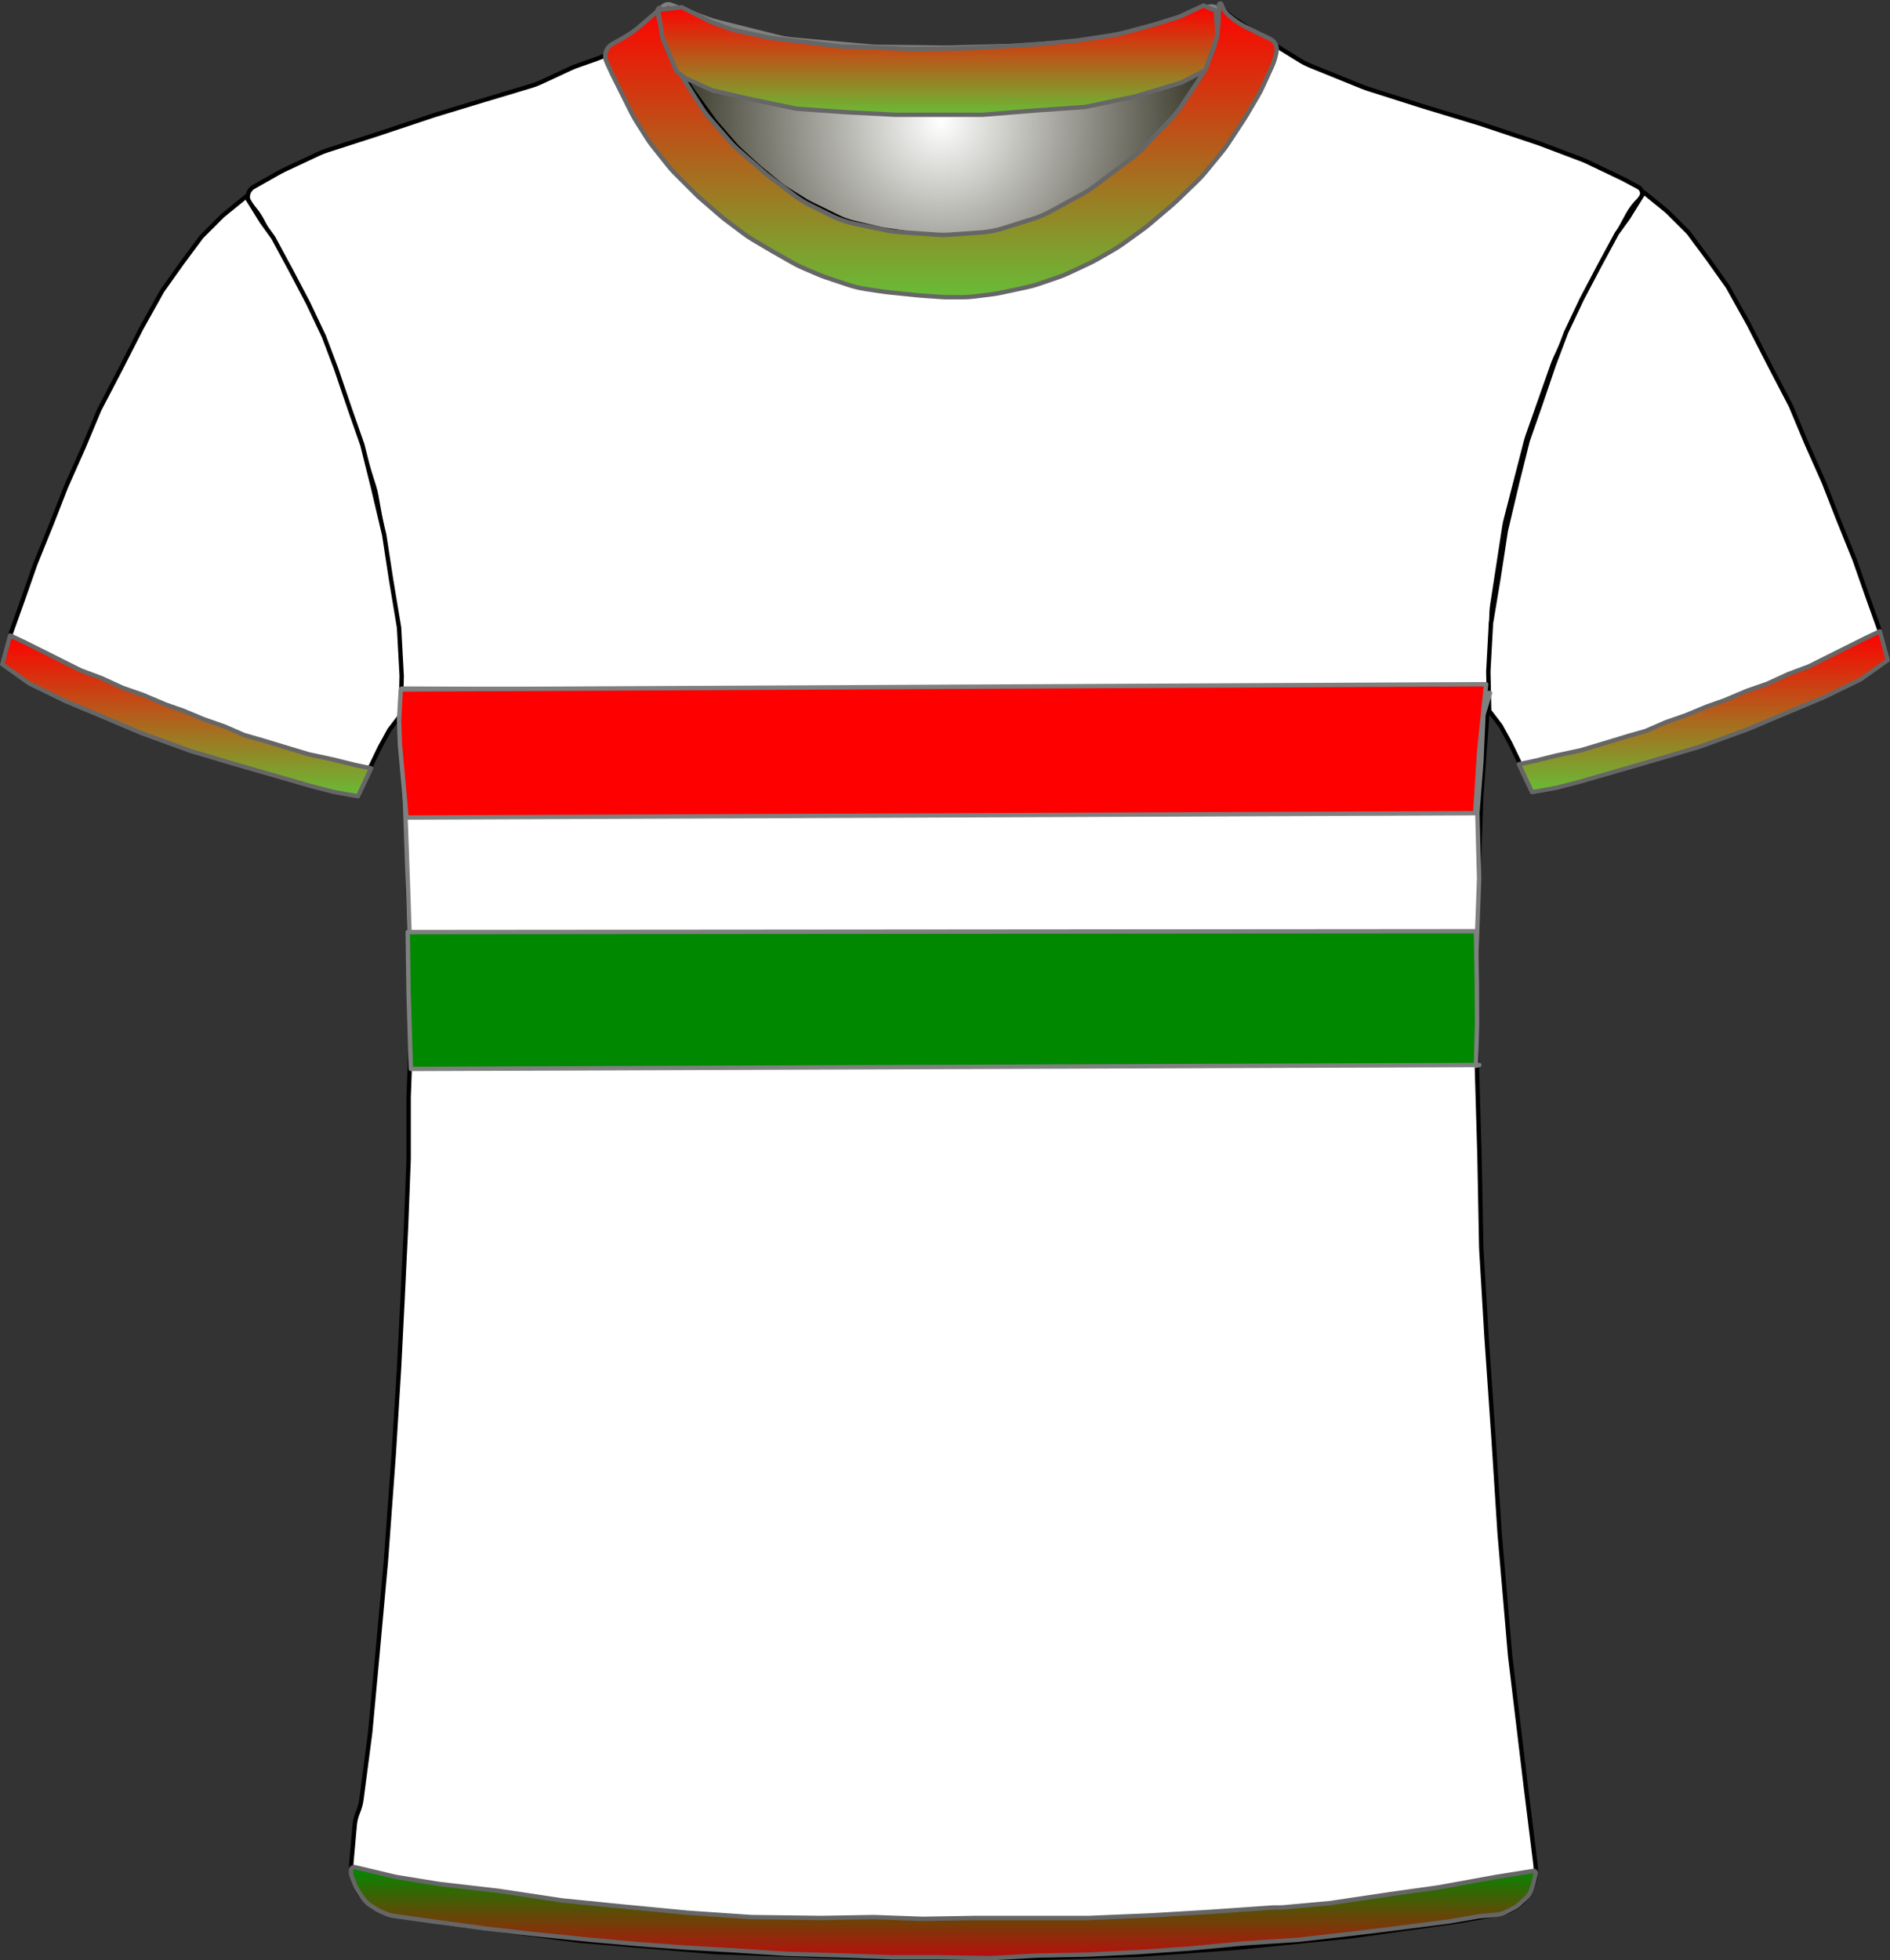<?xml version="1.0" encoding="UTF-8" standalone="no"?>
<!DOCTYPE svg PUBLIC "-//W3C//DTD SVG 1.1//EN" "http://www.w3.org/Graphics/SVG/1.1/DTD/svg11.dtd">
<svg xmlns="http://www.w3.org/2000/svg" xmlns:xl="http://www.w3.org/1999/xlink" version="1.1" viewBox="-238.5 183.5 432.405 448.4" width="432.405pt" height="448.4pt" xmlns:dc="http://purl.org/dc/elements/1.1/">
  <rect x="-238.5" y="183.5" width="432.405" height="448.4" fill="#333333" stroke="none"/>
  <defs>
    <radialGradient cx="0" cy="0" r="1" id="Gradient" gradientUnits="userSpaceOnUse">
      <stop offset="0" stop-color="white"/>
      <stop offset="1" stop-color="#171605"/>
    </radialGradient>
    <radialGradient id="Obj_Gradient" xl:href="#Gradient" gradientTransform="translate(-23.241 211.4) scale(70.263)"/>
    <linearGradient x1="0" x2="1" id="Gradient_2" gradientUnits="userSpaceOnUse">
      <stop offset="0" stop-color="red"/>
      <stop offset="1" stop-color="#68bc36"/>
    </linearGradient>
    <linearGradient id="Obj_Gradient_2" xl:href="#Gradient_2" gradientTransform="translate(-195.8 328.846) rotate(90) scale(36.8)"/>
    <linearGradient id="Obj_Gradient_3" xl:href="#Gradient_2" gradientTransform="translate(151.205 327.903) rotate(90) scale(36.8)"/>
    <linearGradient id="Obj_Gradient_4" xl:href="#Gradient_2" gradientTransform="translate(-23.213 184.286) rotate(90) scale(67.199)"/>
    <linearGradient id="Obj_Gradient_5" xl:href="#Gradient_2" gradientTransform="translate(-23.941 184.756) rotate(90) scale(25)"/>
    <linearGradient x1="0" x2="1" id="Gradient_3" gradientUnits="userSpaceOnUse">
      <stop offset="0" stop-color="#008a00"/>
      <stop offset="1" stop-color="#bc0d0d"/>
    </linearGradient>
    <linearGradient id="Obj_Gradient_6" xl:href="#Gradient_3" gradientTransform="translate(-22.67 610.567) rotate(90) scale(20.833)"/>
  </defs>
  <g stroke="none" stroke-opacity="1" stroke-dasharray="none" fill="none" fill-opacity="1">
    <title>hungria</title>
    <g>
      <title>Capa 1</title>
      <path d="M -84.994 184.59 L -76.829 187.708 C -75.971 188.036 -75.094 188.312 -74.203 188.534 L -60.486 191.964 C -59.324 192.254 -58.142 192.453 -56.949 192.56 L -39.423 194.121 C -38.835 194.174 -38.245 194.204 -37.655 194.211 L -22.176 194.395 C -21.886 194.398 -21.596 194.396 -21.305 194.389 L -6.882 194.014 C -6.521 194.005 -6.161 193.987 -5.801 193.96 L 8.571 192.909 C 9.562 192.836 10.548 192.7 11.521 192.5 L 23.094 190.122 C 24.136 189.907 25.162 189.621 26.165 189.265 L 37.917 185.09 C 39.007 184.703 40.21 185.234 40.659 186.3 L 40.659 186.3 C 41.181 187.54 41.333 188.905 41.097 190.229 L 40.916 191.24 C 40.613 192.941 40.118 194.603 39.442 196.193 L 37.899 199.824 C 37.34 201.139 36.661 202.398 35.868 203.586 L 32.183 209.115 C 31.435 210.236 30.591 211.29 29.659 212.263 L 23.364 218.838 C 22.495 219.744 21.555 220.578 20.55 221.332 L 12.176 227.613 C 11.299 228.27 10.377 228.864 9.416 229.39 L 2.231 233.321 C .919 234.039 -.458 234.627 -1.884 235.077 L -8.557 237.184 C -10.273 237.726 -12.048 238.065 -13.844 238.193 L -20.73 238.685 C -21.803 238.762 -22.879 238.763 -23.951 238.689 L -32.388 238.107 C -33.422 238.036 -34.45 237.895 -35.465 237.685 L -42.6 236.208 C -44.552 235.804 -46.444 235.149 -48.226 234.257 L -52.886 231.927 C -54.12 231.31 -55.296 230.584 -56.4 229.756 L -62.082 225.494 C -62.521 225.165 -62.948 224.82 -63.363 224.46 L -69.118 219.462 C -69.932 218.755 -70.696 217.991 -71.403 217.177 L -75.808 212.104 C -76.562 211.236 -77.25 210.312 -77.866 209.341 L -81.6 203.453 C -81.96 202.885 -82.296 202.301 -82.605 201.703 L -84.225 198.57 C -84.834 197.392 -85.341 196.164 -85.738 194.899 L -87.018 190.826 C -87.233 190.142 -87.416 189.449 -87.566 188.749 L -87.641 188.4 C -87.835 187.492 -87.728 186.544 -87.335 185.703 L -87.241 185.5 C -86.846 184.655 -85.866 184.258 -84.994 184.59 Z" fill="url(#Obj_Gradient)"/>
      <path d="M -84.994 184.59 L -76.829 187.708 C -75.971 188.036 -75.094 188.312 -74.203 188.534 L -60.486 191.964 C -59.324 192.254 -58.142 192.453 -56.949 192.56 L -39.423 194.121 C -38.835 194.174 -38.245 194.204 -37.655 194.211 L -22.176 194.395 C -21.886 194.398 -21.596 194.396 -21.305 194.389 L -6.882 194.014 C -6.521 194.005 -6.161 193.987 -5.801 193.96 L 8.571 192.909 C 9.562 192.836 10.548 192.7 11.521 192.5 L 23.094 190.122 C 24.136 189.907 25.162 189.621 26.165 189.265 L 37.917 185.09 C 39.007 184.703 40.21 185.234 40.659 186.3 L 40.659 186.3 C 41.181 187.54 41.333 188.905 41.097 190.229 L 40.916 191.24 C 40.613 192.941 40.118 194.603 39.442 196.193 L 37.899 199.824 C 37.34 201.139 36.661 202.398 35.868 203.586 L 32.183 209.115 C 31.435 210.236 30.591 211.29 29.659 212.263 L 23.364 218.838 C 22.495 219.744 21.555 220.578 20.55 221.332 L 12.176 227.613 C 11.299 228.27 10.377 228.864 9.416 229.39 L 2.231 233.321 C .919 234.039 -.458 234.627 -1.884 235.077 L -8.557 237.184 C -10.273 237.726 -12.048 238.065 -13.844 238.193 L -20.73 238.685 C -21.803 238.762 -22.879 238.763 -23.951 238.689 L -32.388 238.107 C -33.422 238.036 -34.45 237.895 -35.465 237.685 L -42.6 236.208 C -44.552 235.804 -46.444 235.149 -48.226 234.257 L -52.886 231.927 C -54.12 231.31 -55.296 230.584 -56.4 229.756 L -62.082 225.494 C -62.521 225.165 -62.948 224.82 -63.363 224.46 L -69.118 219.462 C -69.932 218.755 -70.696 217.991 -71.403 217.177 L -75.808 212.104 C -76.562 211.236 -77.25 210.312 -77.866 209.341 L -81.6 203.453 C -81.96 202.885 -82.296 202.301 -82.605 201.703 L -84.225 198.57 C -84.834 197.392 -85.341 196.164 -85.738 194.899 L -87.018 190.826 C -87.233 190.142 -87.416 189.449 -87.566 188.749 L -87.641 188.4 C -87.835 187.492 -87.728 186.544 -87.335 185.703 L -87.241 185.5 C -86.846 184.655 -85.866 184.258 -84.994 184.59 Z" stroke="#7f8080" stroke-linecap="round" stroke-linejoin="round" stroke-width="1"/>
      <path d="M -149.027 621.264 L -135.284 623.554 C -135.101 623.585 -134.917 623.612 -134.733 623.636 L -106.379 627.352 C -106.133 627.384 -105.885 627.41 -105.638 627.431 L -75.395 629.968 C -75.138 629.989 -74.88 630.005 -74.623 630.014 L -35.692 631.39 C -35.503 631.397 -35.315 631.4 -35.126 631.4 L -3.659 631.4 C -3.493 631.4 -3.326 631.397 -3.159 631.392 L 21.875 630.61 C 22.086 630.603 22.296 630.593 22.506 630.578 L 44.553 629.017 C 44.712 629.006 44.87 628.992 45.028 628.976 L 70.288 626.431 C 70.49 626.41 70.691 626.386 70.892 626.358 L 94.685 623.043 C 94.889 623.014 95.092 622.982 95.295 622.946 L 104.491 621.3 C 109.818 620.347 113.469 615.393 112.802 610.023 L 110.595 592.232 C 110.592 592.211 110.59 592.189 110.587 592.168 L 107.023 562.47 C 107.002 562.29 106.983 562.11 106.968 561.93 L 104.605 534.37 C 104.596 534.257 104.587 534.143 104.58 534.029 L 103.193 512.438 C 103.192 512.413 103.19 512.387 103.188 512.362 L 101.596 489.276 C 101.593 489.225 101.589 489.175 101.586 489.124 L 100.41 469.322 C 100.397 469.107 100.389 468.893 100.385 468.678 L 99.992 448.083 C 99.991 448.028 99.99 447.972 99.988 447.917 L 99.393 427.683 C 99.392 427.628 99.39 427.572 99.389 427.517 L 98.999 407.008 C 98.993 406.736 98.995 406.464 99.004 406.193 L 99.59 387.833 C 99.59 387.811 99.591 387.789 99.592 387.767 L 100.38 365.898 C 100.387 365.699 100.398 365.501 100.413 365.303 L 101.97 344.082 C 101.984 343.894 101.994 343.706 102.001 343.517 L 102.756 323.618 C 102.779 323.007 102.837 322.397 102.931 321.792 L 105.67 303.988 C 105.75 303.463 105.857 302.942 105.99 302.428 L 110.618 284.47 C 110.733 284.024 110.868 283.582 111.021 283.147 L 116.742 266.908 C 116.908 266.436 117.096 265.973 117.305 265.519 L 122.837 253.534 C 122.939 253.311 123.047 253.091 123.16 252.874 L 128.522 242.532 C 128.568 242.444 128.614 242.356 128.662 242.269 L 133.878 232.652 C 134.615 231.293 135.565 230.06 136.691 229 L 136.691 229 C 137.366 228.365 137.398 227.302 136.763 226.627 C 136.638 226.495 136.493 226.383 136.333 226.298 L 133.119 224.576 C 132.9 224.459 132.679 224.347 132.455 224.24 L 124.601 220.491 C 124.194 220.297 123.78 220.12 123.358 219.961 L 113.683 216.31 C 113.488 216.237 113.292 216.167 113.094 216.101 L 100.4 211.87 C 100.26 211.823 100.121 211.779 99.98 211.736 L 87.097 207.832 C 87.026 207.811 86.956 207.789 86.885 207.766 L 74.381 203.788 C 73.988 203.663 73.599 203.522 73.216 203.367 L 61.24 198.507 C 60.409 198.17 59.607 197.763 58.844 197.291 L 49.224 191.344 C 49.069 191.248 48.915 191.149 48.762 191.048 L 43.872 187.788 C 42.891 187.133 42.02 186.327 41.291 185.4 L 41.291 185.4 C 41.185 185.266 40.991 185.242 40.856 185.348 C 40.753 185.429 40.712 185.565 40.754 185.689 L 40.891 186.1 C 41.35 187.478 41.455 188.949 41.195 190.378 L 40.8 192.551 C 40.528 194.043 40.047 195.488 39.369 196.844 L 37.836 199.909 C 37.54 200.502 37.206 201.077 36.838 201.629 L 33.635 206.434 C 33.206 207.077 32.731 207.688 32.214 208.263 L 27.652 213.332 C 27.611 213.377 27.57 213.423 27.528 213.468 L 21.534 219.976 C 20.906 220.657 20.221 221.283 19.485 221.846 L 14.46 225.688 C 14.014 226.029 13.551 226.346 13.071 226.639 L 6.585 230.594 C 5.923 230.997 5.233 231.352 4.52 231.656 L -2.596 234.684 C -3.403 235.027 -4.238 235.304 -5.091 235.511 L -9.17 236.5 C -9.995 236.7 -10.834 236.834 -11.68 236.9 L -17.381 237.35 C -17.8 237.383 -18.22 237.4 -18.64 237.4 L -25.672 237.4 C -26.429 237.4 -27.185 237.346 -27.935 237.239 L -35.881 236.104 C -36.366 236.035 -36.848 235.943 -37.325 235.83 L -43.286 234.41 C -44.431 234.138 -45.543 233.739 -46.601 233.223 L -52.881 230.156 C -53.366 229.919 -53.839 229.657 -54.298 229.373 L -58.509 226.758 C -59.109 226.387 -59.683 225.975 -60.228 225.528 L -64.674 221.876 C -64.897 221.692 -65.116 221.502 -65.329 221.307 L -69.132 217.821 C -69.583 217.407 -70.01 216.968 -70.411 216.505 L -74.53 211.753 C -74.849 211.385 -75.152 211.002 -75.436 210.605 L -79.866 204.436 C -80.361 203.746 -80.8 203.019 -81.179 202.26 L -83.756 197.107 C -83.791 197.036 -83.826 196.964 -83.861 196.892 L -85.109 194.3 C -85.96 192.533 -86.315 190.569 -86.138 188.616 L -85.958 186.633 C -85.934 186.372 -86.127 186.14 -86.389 186.116 C -86.551 186.101 -86.71 186.171 -86.809 186.3 L -86.809 186.3 C -87.473 187.162 -88.253 187.929 -89.127 188.576 L -93.024 191.463 C -93.147 191.554 -93.272 191.644 -93.399 191.732 L -98.021 194.954 C -99.208 195.781 -100.501 196.443 -101.866 196.923 L -106.473 198.541 C -106.963 198.714 -107.445 198.91 -107.917 199.129 L -114.764 202.314 C -115.46 202.637 -116.178 202.911 -116.914 203.131 L -127.784 206.392 C -127.801 206.398 -127.818 206.403 -127.834 206.408 L -138.802 209.737 C -138.94 209.779 -139.078 209.823 -139.214 209.868 L -152.136 214.175 C -152.185 214.192 -152.234 214.208 -152.283 214.224 L -163.651 217.891 C -164.289 218.097 -164.914 218.343 -165.522 218.627 L -173.453 222.34 C -173.824 222.513 -174.187 222.701 -174.543 222.902 L -180.489 226.263 C -181.743 226.971 -182.184 228.561 -181.476 229.814 C -181.399 229.95 -181.31 230.08 -181.209 230.2 L -180.345 231.237 C -179.59 232.143 -178.938 233.13 -178.4 234.179 L -175.322 240.179 C -175.247 240.326 -175.169 240.472 -175.089 240.617 L -171.134 247.773 C -171.051 247.924 -170.97 248.077 -170.891 248.231 L -166.783 256.269 C -166.534 256.756 -166.31 257.256 -166.112 257.766 L -162.629 266.748 C -162.616 266.783 -162.602 266.817 -162.589 266.852 L -158.992 275.938 C -158.87 276.246 -158.758 276.558 -158.655 276.873 L -156.033 284.926 C -156.017 284.975 -156.001 285.025 -155.986 285.075 L -152.914 294.833 C -152.711 295.477 -152.549 296.133 -152.429 296.798 L -150.444 307.807 C -150.421 307.936 -150.399 308.064 -150.379 308.193 L -148.673 319.187 C -148.631 319.462 -148.595 319.739 -148.567 320.016 L -147.679 328.713 C -147.633 329.171 -147.606 329.63 -147.599 330.091 L -147.414 342.066 C -147.411 342.289 -147.403 342.511 -147.39 342.733 L -146.62 356.215 C -146.613 356.338 -146.604 356.462 -146.594 356.585 L -145.261 373.159 C -145.226 373.586 -145.209 374.014 -145.209 374.443 L -145.209 386.892 C -145.209 387.097 -145.205 387.302 -145.197 387.507 L -144.617 402.596 C -144.612 402.732 -144.608 402.868 -144.607 403.004 L -144.414 417.8 C -144.411 418.067 -144.414 418.333 -144.424 418.6 L -144.998 434.104 C -145.006 434.301 -145.009 434.499 -145.009 434.696 L -145.009 448.292 C -145.009 448.497 -145.013 448.702 -145.021 448.907 L -145.606 464.122 C -145.608 464.174 -145.61 464.226 -145.613 464.278 L -146.408 480.781 C -146.409 480.793 -146.41 480.807 -146.41 480.819 L -147.205 496.511 C -147.208 496.57 -147.211 496.63 -147.215 496.689 L -148.404 515.91 C -148.407 515.97 -148.411 516.03 -148.416 516.09 L -150.199 540.459 C -150.206 540.553 -150.213 540.647 -150.222 540.74 L -152.008 560.385 C -152.009 560.395 -152.01 560.405 -152.011 560.415 L -153.781 579.5 C -153.8 579.7 -153.822 579.9 -153.848 580.099 L -155.809 595.072 C -155.942 596.086 -156.211 597.078 -156.609 598.02 L -156.609 598.02 C -157.007 598.961 -157.255 599.957 -157.346 600.975 L -158.109 609.52 C -158.617 615.207 -154.659 620.325 -149.027 621.264 Z" fill="white"/>
      <path d="M -149.027 621.264 L -135.284 623.554 C -135.101 623.585 -134.917 623.612 -134.733 623.636 L -106.379 627.352 C -106.133 627.384 -105.885 627.41 -105.638 627.431 L -75.395 629.968 C -75.138 629.989 -74.88 630.005 -74.623 630.014 L -35.692 631.39 C -35.503 631.397 -35.315 631.4 -35.126 631.4 L -3.659 631.4 C -3.493 631.4 -3.326 631.397 -3.159 631.392 L 21.875 630.61 C 22.086 630.603 22.296 630.593 22.506 630.578 L 44.553 629.017 C 44.712 629.006 44.87 628.992 45.028 628.976 L 70.288 626.431 C 70.49 626.41 70.691 626.386 70.892 626.358 L 94.685 623.043 C 94.889 623.014 95.092 622.982 95.295 622.946 L 104.491 621.3 C 109.818 620.347 113.469 615.393 112.802 610.023 L 110.595 592.232 C 110.592 592.211 110.59 592.189 110.587 592.168 L 107.023 562.47 C 107.002 562.29 106.983 562.11 106.968 561.93 L 104.605 534.37 C 104.596 534.257 104.587 534.143 104.58 534.029 L 103.193 512.438 C 103.192 512.413 103.19 512.387 103.188 512.362 L 101.596 489.276 C 101.593 489.225 101.589 489.175 101.586 489.124 L 100.41 469.322 C 100.397 469.107 100.389 468.893 100.385 468.678 L 99.992 448.083 C 99.991 448.028 99.99 447.972 99.988 447.917 L 99.393 427.683 C 99.392 427.628 99.39 427.572 99.389 427.517 L 98.999 407.008 C 98.993 406.736 98.995 406.464 99.004 406.193 L 99.59 387.833 C 99.59 387.811 99.591 387.789 99.592 387.767 L 100.38 365.898 C 100.387 365.699 100.398 365.501 100.413 365.303 L 101.97 344.082 C 101.984 343.894 101.994 343.706 102.001 343.517 L 102.756 323.618 C 102.779 323.007 102.837 322.397 102.931 321.792 L 105.67 303.988 C 105.75 303.463 105.857 302.942 105.99 302.428 L 110.618 284.47 C 110.733 284.024 110.868 283.582 111.021 283.147 L 116.742 266.908 C 116.908 266.436 117.096 265.973 117.305 265.519 L 122.837 253.534 C 122.939 253.311 123.047 253.091 123.16 252.874 L 128.522 242.532 C 128.568 242.444 128.614 242.356 128.662 242.269 L 133.878 232.652 C 134.615 231.293 135.565 230.06 136.691 229 L 136.691 229 C 137.366 228.365 137.398 227.302 136.763 226.627 C 136.638 226.495 136.493 226.383 136.333 226.298 L 133.119 224.576 C 132.9 224.459 132.679 224.347 132.455 224.24 L 124.601 220.491 C 124.194 220.297 123.78 220.12 123.358 219.961 L 113.683 216.31 C 113.488 216.237 113.292 216.167 113.094 216.101 L 100.4 211.87 C 100.26 211.823 100.121 211.779 99.98 211.736 L 87.097 207.832 C 87.026 207.811 86.956 207.789 86.885 207.766 L 74.381 203.788 C 73.988 203.663 73.599 203.522 73.216 203.367 L 61.24 198.507 C 60.409 198.17 59.607 197.763 58.844 197.291 L 49.224 191.344 C 49.069 191.248 48.915 191.149 48.762 191.048 L 43.872 187.788 C 42.891 187.133 42.02 186.327 41.291 185.4 L 41.291 185.4 C 41.185 185.266 40.991 185.242 40.856 185.348 C 40.753 185.429 40.712 185.565 40.754 185.689 L 40.891 186.1 C 41.35 187.478 41.455 188.949 41.195 190.378 L 40.8 192.551 C 40.528 194.043 40.047 195.488 39.369 196.844 L 37.836 199.909 C 37.54 200.502 37.206 201.077 36.838 201.629 L 33.635 206.434 C 33.206 207.077 32.731 207.688 32.214 208.263 L 27.652 213.332 C 27.611 213.377 27.57 213.423 27.528 213.468 L 21.534 219.976 C 20.906 220.657 20.221 221.283 19.485 221.846 L 14.46 225.688 C 14.014 226.029 13.551 226.346 13.071 226.639 L 6.585 230.594 C 5.923 230.997 5.233 231.352 4.52 231.656 L -2.596 234.684 C -3.403 235.027 -4.238 235.304 -5.091 235.511 L -9.17 236.5 C -9.995 236.7 -10.834 236.834 -11.68 236.9 L -17.381 237.35 C -17.8 237.383 -18.22 237.4 -18.64 237.4 L -25.672 237.4 C -26.429 237.4 -27.185 237.346 -27.935 237.239 L -35.881 236.104 C -36.366 236.035 -36.848 235.943 -37.325 235.83 L -43.286 234.41 C -44.431 234.138 -45.543 233.739 -46.601 233.223 L -52.881 230.156 C -53.366 229.919 -53.839 229.657 -54.298 229.373 L -58.509 226.758 C -59.109 226.387 -59.683 225.975 -60.228 225.528 L -64.674 221.876 C -64.897 221.692 -65.116 221.502 -65.329 221.307 L -69.132 217.821 C -69.583 217.407 -70.01 216.968 -70.411 216.505 L -74.53 211.753 C -74.849 211.385 -75.152 211.002 -75.436 210.605 L -79.866 204.436 C -80.361 203.746 -80.8 203.019 -81.179 202.26 L -83.756 197.107 C -83.791 197.036 -83.826 196.964 -83.861 196.892 L -85.109 194.3 C -85.96 192.533 -86.315 190.569 -86.138 188.616 L -85.958 186.633 C -85.934 186.372 -86.127 186.14 -86.389 186.116 C -86.551 186.101 -86.71 186.171 -86.809 186.3 L -86.809 186.3 C -87.473 187.162 -88.253 187.929 -89.127 188.576 L -93.024 191.463 C -93.147 191.554 -93.272 191.644 -93.399 191.732 L -98.021 194.954 C -99.208 195.781 -100.501 196.443 -101.866 196.923 L -106.473 198.541 C -106.963 198.714 -107.445 198.91 -107.917 199.129 L -114.764 202.314 C -115.46 202.637 -116.178 202.911 -116.914 203.131 L -127.784 206.392 C -127.801 206.398 -127.818 206.403 -127.834 206.408 L -138.802 209.737 C -138.94 209.779 -139.078 209.823 -139.214 209.868 L -152.136 214.175 C -152.185 214.192 -152.234 214.208 -152.283 214.224 L -163.651 217.891 C -164.289 218.097 -164.914 218.343 -165.522 218.627 L -173.453 222.34 C -173.824 222.513 -174.187 222.701 -174.543 222.902 L -180.489 226.263 C -181.743 226.971 -182.184 228.561 -181.476 229.814 C -181.399 229.95 -181.31 230.08 -181.209 230.2 L -180.345 231.237 C -179.59 232.143 -178.938 233.13 -178.4 234.179 L -175.322 240.179 C -175.247 240.326 -175.169 240.472 -175.089 240.617 L -171.134 247.773 C -171.051 247.924 -170.97 248.077 -170.891 248.231 L -166.783 256.269 C -166.534 256.756 -166.31 257.256 -166.112 257.766 L -162.629 266.748 C -162.616 266.783 -162.602 266.817 -162.589 266.852 L -158.992 275.938 C -158.87 276.246 -158.758 276.558 -158.655 276.873 L -156.033 284.926 C -156.017 284.975 -156.001 285.025 -155.986 285.075 L -152.914 294.833 C -152.711 295.477 -152.549 296.133 -152.429 296.798 L -150.444 307.807 C -150.421 307.936 -150.399 308.064 -150.379 308.193 L -148.673 319.187 C -148.631 319.462 -148.595 319.739 -148.567 320.016 L -147.679 328.713 C -147.633 329.171 -147.606 329.63 -147.599 330.091 L -147.414 342.066 C -147.411 342.289 -147.403 342.511 -147.39 342.733 L -146.62 356.215 C -146.613 356.338 -146.604 356.462 -146.594 356.585 L -145.261 373.159 C -145.226 373.586 -145.209 374.014 -145.209 374.443 L -145.209 386.892 C -145.209 387.097 -145.205 387.302 -145.197 387.507 L -144.617 402.596 C -144.612 402.732 -144.608 402.868 -144.607 403.004 L -144.414 417.8 C -144.411 418.067 -144.414 418.333 -144.424 418.6 L -144.998 434.104 C -145.006 434.301 -145.009 434.499 -145.009 434.696 L -145.009 448.292 C -145.009 448.497 -145.013 448.702 -145.021 448.907 L -145.606 464.122 C -145.608 464.174 -145.61 464.226 -145.613 464.278 L -146.408 480.781 C -146.409 480.793 -146.41 480.807 -146.41 480.819 L -147.205 496.511 C -147.208 496.57 -147.211 496.63 -147.215 496.689 L -148.404 515.91 C -148.407 515.97 -148.411 516.03 -148.416 516.09 L -150.199 540.459 C -150.206 540.553 -150.213 540.647 -150.222 540.74 L -152.008 560.385 C -152.009 560.395 -152.01 560.405 -152.011 560.415 L -153.781 579.5 C -153.8 579.7 -153.822 579.9 -153.848 580.099 L -155.809 595.072 C -155.942 596.086 -156.211 597.078 -156.609 598.02 L -156.609 598.02 C -157.007 598.961 -157.255 599.957 -157.346 600.975 L -158.109 609.52 C -158.617 615.207 -154.659 620.325 -149.027 621.264 Z" stroke="black" stroke-linecap="round" stroke-linejoin="round" stroke-width="1"/>
      <path d="M -238 335.446 L -231.8 339.846 L -223.6 343.846 L -215 347.446 L -206 351.246 L -195 355.246 L -185.6 358.046 L -176.6 360.646 L -167.6 363.246 L -162.2 364.646 L -156.6 365.646 L -154.2 359.846 L -151.6 354.446 L -149.4 350.446 L -146.8 347.046 L -146.6 338.046 L -147.2 327.046 L -149 316.246 L -150.6 305.846 L -153.2 294.846 L -155.6 285.246 L -158.4 277.246 L -161.6 267.846 L -164.4 260.446 L -168 252.846 L -172 245.246 L -176 237.846 L -178.6 234.246 L -182.2 228.446 L -187.6 232.846 L -192.4 237.646 L -197 243.846 L -201.4 250.046 L -206.2 258.646 L -211 268.046 L -215.8 277.246 L -219.4 285.846 L -223.4 294.846 L -226.6 303.046 L -230.4 312.446 L -233.2 320.446 L -236.2 328.846 Z" fill="white"/>
      <path d="M -238 335.446 L -231.8 339.846 L -223.6 343.846 L -215 347.446 L -206 351.246 L -195 355.246 L -185.6 358.046 L -176.6 360.646 L -167.6 363.246 L -162.2 364.646 L -156.6 365.646 L -154.2 359.846 L -151.6 354.446 L -149.4 350.446 L -146.8 347.046 L -146.6 338.046 L -147.2 327.046 L -149 316.246 L -150.6 305.846 L -153.2 294.846 L -155.6 285.246 L -158.4 277.246 L -161.6 267.846 L -164.4 260.446 L -168 252.846 L -172 245.246 L -176 237.846 L -178.6 234.246 L -182.2 228.446 L -187.6 232.846 L -192.4 237.646 L -197 243.846 L -201.4 250.046 L -206.2 258.646 L -211 268.046 L -215.8 277.246 L -219.4 285.846 L -223.4 294.846 L -226.6 303.046 L -230.4 312.446 L -233.2 320.446 L -236.2 328.846 Z" stroke="black" stroke-linecap="round" stroke-linejoin="round" stroke-width="1"/>
      <path d="M 193.405 334.503 L 187.205 338.903 L 179.005 342.903 L 170.405 346.503 L 161.405 350.303 L 150.405 354.303 L 141.005 357.103 L 132.005 359.703 L 123.005 362.303 L 117.605 363.703 L 112.005 364.703 L 109.605 358.903 L 107.005 353.503 L 104.805 349.503 L 102.205 346.103 L 102.005 337.103 L 102.605 326.103 L 104.405 315.303 L 106.005 304.903 L 108.605 293.903 L 111.005 284.303 L 113.805 276.303 L 117.005 266.903 L 119.805 259.503 L 123.405 251.903 L 127.405 244.303 L 131.405 236.903 L 134.005 233.303 L 137.605 227.503 L 143.005 231.903 L 147.805 236.703 L 152.405 242.903 L 156.805 249.103 L 161.605 257.703 L 166.405 267.103 L 171.205 276.303 L 174.805 284.903 L 178.805 293.903 L 182.005 302.103 L 185.805 311.503 L 188.605 319.503 L 191.605 327.903 Z" fill="white"/>
      <path d="M 193.405 334.503 L 187.205 338.903 L 179.005 342.903 L 170.405 346.503 L 161.405 350.303 L 150.405 354.303 L 141.005 357.103 L 132.005 359.703 L 123.005 362.303 L 117.605 363.703 L 112.005 364.703 L 109.605 358.903 L 107.005 353.503 L 104.805 349.503 L 102.205 346.103 L 102.005 337.103 L 102.605 326.103 L 104.405 315.303 L 106.005 304.903 L 108.605 293.903 L 111.005 284.303 L 113.805 276.303 L 117.005 266.903 L 119.805 259.503 L 123.405 251.903 L 127.405 244.303 L 131.405 236.903 L 134.005 233.303 L 137.605 227.503 L 143.005 231.903 L 147.805 236.703 L 152.405 242.903 L 156.805 249.103 L 161.605 257.703 L 166.405 267.103 L 171.205 276.303 L 174.805 284.903 L 178.805 293.903 L 182.005 302.103 L 185.805 311.503 L 188.605 319.503 L 191.605 327.903 Z" stroke="black" stroke-linecap="round" stroke-linejoin="round" stroke-width="1"/>
      <path d="M -238 335.446 L -231.8 339.846 L -223.6 343.846 L -215 347.446 L -206 351.246 L -195 355.246 L -185.6 358.046 L -176.6 360.646 L -167.6 363.246 L -162.2 364.646 L -156.6 365.646 L -153.6 359.246 L -157.4 358.446 L -162.2 357.246 L -167.8 356.046 L -173.8 354.246 L -178.4 352.846 L -182.6 351.646 L -187.2 349.646 L -191.8 348.046 L -196.6 346.046 L -200.6 344.646 L -205.8 342.446 L -210.4 340.846 L -215.2 338.646 L -220 336.846 L -224 334.846 L -228.4 332.646 L -232.8 330.446 L -236.2 328.846 Z" fill="url(#Obj_Gradient_2)"/>
      <path d="M -238 335.446 L -231.8 339.846 L -223.6 343.846 L -215 347.446 L -206 351.246 L -195 355.246 L -185.6 358.046 L -176.6 360.646 L -167.6 363.246 L -162.2 364.646 L -156.6 365.646 L -153.6 359.246 L -157.4 358.446 L -162.2 357.246 L -167.8 356.046 L -173.8 354.246 L -178.4 352.846 L -182.6 351.646 L -187.2 349.646 L -191.8 348.046 L -196.6 346.046 L -200.6 344.646 L -205.8 342.446 L -210.4 340.846 L -215.2 338.646 L -220 336.846 L -224 334.846 L -228.4 332.646 L -232.8 330.446 L -236.2 328.846 Z" stroke="#666" stroke-linecap="round" stroke-linejoin="round" stroke-width="1"/>
      <path d="M 193.405 334.503 L 187.205 338.903 L 179.005 342.903 L 170.405 346.503 L 161.405 350.303 L 150.405 354.303 L 141.005 357.103 L 132.005 359.703 L 123.005 362.303 L 117.605 363.703 L 112.005 364.703 L 109.005 358.303 L 112.805 357.503 L 117.605 356.303 L 123.205 355.103 L 129.205 353.303 L 133.805 351.903 L 138.005 350.703 L 142.605 348.703 L 147.205 347.103 L 152.005 345.103 L 156.005 343.703 L 161.205 341.503 L 165.805 339.903 L 170.605 337.703 L 175.405 335.903 L 179.405 333.903 L 183.805 331.703 L 188.205 329.503 L 191.605 327.903 Z" fill="url(#Obj_Gradient_3)"/>
      <path d="M 193.405 334.503 L 187.205 338.903 L 179.005 342.903 L 170.405 346.503 L 161.405 350.303 L 150.405 354.303 L 141.005 357.103 L 132.005 359.703 L 123.005 362.303 L 117.605 363.703 L 112.005 364.703 L 109.005 358.303 L 112.805 357.503 L 117.605 356.303 L 123.205 355.103 L 129.205 353.303 L 133.805 351.903 L 138.005 350.703 L 142.605 348.703 L 147.205 347.103 L 152.005 345.103 L 156.005 343.703 L 161.205 341.503 L 165.805 339.903 L 170.605 337.703 L 175.405 335.903 L 179.405 333.903 L 183.805 331.703 L 188.205 329.503 L 191.605 327.903 Z" stroke="#666" stroke-linecap="round" stroke-linejoin="round" stroke-width="1"/>
      <path d="M -87.428 185.494 L -92.157 189.548 C -93.307 190.534 -94.552 191.404 -95.874 192.145 L -98.4 193.562 C -99.836 194.367 -100.416 196.136 -99.738 197.635 L -98.72 199.882 C -98.598 200.151 -98.472 200.417 -98.34 200.681 L -96.538 204.285 L -94.051 209.259 C -93.709 209.943 -93.333 210.609 -92.925 211.255 L -90.599 214.939 C -90.158 215.636 -89.681 216.309 -89.168 216.955 L -85.757 221.252 C -85.211 221.94 -84.626 222.597 -84.005 223.218 L -79.339 227.884 C -78.938 228.285 -78.523 228.671 -78.093 229.041 L -73.53 232.975 C -73.135 233.315 -72.729 233.642 -72.312 233.954 L -68.337 236.936 C -67.671 237.435 -66.979 237.898 -66.263 238.322 L -62.13 240.771 C -62.002 240.847 -61.873 240.922 -61.743 240.995 L -57.046 243.657 C -56.308 244.076 -55.547 244.453 -54.767 244.787 L -51.217 246.308 C -50.631 246.56 -50.035 246.786 -49.43 246.988 L -44.412 248.66 C -43.165 249.076 -41.884 249.384 -40.584 249.581 L -36.485 250.202 C -36.12 250.258 -35.754 250.304 -35.386 250.342 L -28.505 251.048 C -28.26 251.073 -28.015 251.094 -27.769 251.111 L -23.242 251.429 C -22.706 251.466 -22.169 251.485 -21.632 251.485 L -18.37 251.485 C -17.416 251.485 -16.463 251.426 -15.517 251.308 L -11.528 250.809 C -10.868 250.727 -10.212 250.615 -9.562 250.476 L -3.48 249.173 C -2.586 248.981 -1.704 248.737 -.839 248.44 L 3.67 246.894 C 4.464 246.622 5.243 246.306 6.003 245.948 L 10.837 243.674 C 11.387 243.415 11.927 243.134 12.455 242.833 L 16.223 240.679 C 16.915 240.284 17.587 239.852 18.235 239.386 L 22.911 236.025 C 23.412 235.665 23.898 235.286 24.368 234.887 L 29.689 230.372 C 30.071 230.048 30.443 229.711 30.803 229.362 L 35.502 224.814 C 36.142 224.196 36.745 223.54 37.309 222.851 L 41.102 218.215 C 41.609 217.596 42.083 216.95 42.522 216.281 L 46.139 210.777 C 46.355 210.449 46.562 210.116 46.76 209.778 L 49.283 205.473 C 49.669 204.815 50.022 204.138 50.341 203.444 L 52.459 198.833 C 52.992 197.673 53.363 196.446 53.562 195.185 L 53.562 195.185 C 53.741 194.056 53.161 192.943 52.134 192.44 L 46.841 189.853 C 45.526 189.21 44.292 188.415 43.162 187.485 L 42.756 187.151 C 41.912 186.456 41.289 185.529 40.962 184.485 L 40.962 184.485 C 40.916 184.336 40.757 184.253 40.608 184.299 C 40.492 184.335 40.413 184.44 40.409 184.561 L 40.3 187.984 C 40.209 190.827 39.592 193.628 38.479 196.246 L 37.602 198.31 C 37.043 199.624 36.364 200.883 35.572 202.071 L 31.886 207.6 C 31.138 208.721 30.294 209.775 29.362 210.748 L 23.067 217.323 C 22.199 218.23 21.258 219.064 20.254 219.817 L 11.879 226.098 C 11.002 226.755 10.08 227.349 9.119 227.875 L 1.934 231.807 C .623 232.524 -.755 233.112 -2.18 233.562 L -8.853 235.669 C -10.57 236.211 -12.345 236.55 -14.141 236.678 L -21.027 237.17 C -22.099 237.247 -23.176 237.248 -24.248 237.174 L -32.685 236.592 C -33.719 236.521 -34.747 236.38 -35.762 236.17 L -42.897 234.694 C -44.849 234.29 -46.74 233.634 -48.523 232.742 L -53.183 230.413 C -54.417 229.796 -55.593 229.069 -56.697 228.241 L -62.379 223.979 C -62.818 223.65 -63.245 223.305 -63.659 222.945 L -69.415 217.947 C -70.229 217.24 -70.993 216.477 -71.7 215.662 L -76.105 210.59 C -76.859 209.721 -77.547 208.798 -78.163 207.826 L -81.897 201.939 C -82.257 201.37 -82.592 200.786 -82.902 200.188 L -84.522 197.055 C -85.131 195.877 -85.638 194.649 -86.035 193.384 L -87.315 189.311 C -87.53 188.627 -87.713 187.934 -87.863 187.234 L -88.088 186.182 C -88.173 185.785 -87.947 185.387 -87.562 185.258 L -87.562 185.258 C -87.49 185.233 -87.411 185.272 -87.387 185.345 C -87.369 185.398 -87.385 185.458 -87.428 185.494 Z" fill="url(#Obj_Gradient_4)"/>
      <path d="M -87.428 185.494 L -92.157 189.548 C -93.307 190.534 -94.552 191.404 -95.874 192.145 L -98.4 193.562 C -99.836 194.367 -100.416 196.136 -99.738 197.635 L -98.72 199.882 C -98.598 200.151 -98.472 200.417 -98.34 200.681 L -96.538 204.285 L -94.051 209.259 C -93.709 209.943 -93.333 210.609 -92.925 211.255 L -90.599 214.939 C -90.158 215.636 -89.681 216.309 -89.168 216.955 L -85.757 221.252 C -85.211 221.94 -84.626 222.597 -84.005 223.218 L -79.339 227.884 C -78.938 228.285 -78.523 228.671 -78.093 229.041 L -73.53 232.975 C -73.135 233.315 -72.729 233.642 -72.312 233.954 L -68.337 236.936 C -67.671 237.435 -66.979 237.898 -66.263 238.322 L -62.13 240.771 C -62.002 240.847 -61.873 240.922 -61.743 240.995 L -57.046 243.657 C -56.308 244.076 -55.547 244.453 -54.767 244.787 L -51.217 246.308 C -50.631 246.56 -50.035 246.786 -49.43 246.988 L -44.412 248.66 C -43.165 249.076 -41.884 249.384 -40.584 249.581 L -36.485 250.202 C -36.12 250.258 -35.754 250.304 -35.386 250.342 L -28.505 251.048 C -28.26 251.073 -28.015 251.094 -27.769 251.111 L -23.242 251.429 C -22.706 251.466 -22.169 251.485 -21.632 251.485 L -18.37 251.485 C -17.416 251.485 -16.463 251.426 -15.517 251.308 L -11.528 250.809 C -10.868 250.727 -10.212 250.615 -9.562 250.476 L -3.48 249.173 C -2.586 248.981 -1.704 248.737 -.839 248.44 L 3.67 246.894 C 4.464 246.622 5.243 246.306 6.003 245.948 L 10.837 243.674 C 11.387 243.415 11.927 243.134 12.455 242.833 L 16.223 240.679 C 16.915 240.284 17.587 239.852 18.235 239.386 L 22.911 236.025 C 23.412 235.665 23.898 235.286 24.368 234.887 L 29.689 230.372 C 30.071 230.048 30.443 229.711 30.803 229.362 L 35.502 224.814 C 36.142 224.196 36.745 223.54 37.309 222.851 L 41.102 218.215 C 41.609 217.596 42.083 216.95 42.522 216.281 L 46.139 210.777 C 46.355 210.449 46.562 210.116 46.76 209.778 L 49.283 205.473 C 49.669 204.815 50.022 204.138 50.341 203.444 L 52.459 198.833 C 52.992 197.673 53.363 196.446 53.562 195.185 L 53.562 195.185 C 53.741 194.056 53.161 192.943 52.134 192.44 L 46.841 189.853 C 45.526 189.21 44.292 188.415 43.162 187.485 L 42.756 187.151 C 41.912 186.456 41.289 185.529 40.962 184.485 L 40.962 184.485 C 40.916 184.336 40.757 184.253 40.608 184.299 C 40.492 184.335 40.413 184.44 40.409 184.561 L 40.3 187.984 C 40.209 190.827 39.592 193.628 38.479 196.246 L 37.602 198.31 C 37.043 199.624 36.364 200.883 35.572 202.071 L 31.886 207.6 C 31.138 208.721 30.294 209.775 29.362 210.748 L 23.067 217.323 C 22.199 218.23 21.258 219.064 20.254 219.817 L 11.879 226.098 C 11.002 226.755 10.08 227.349 9.119 227.875 L 1.934 231.807 C .623 232.524 -.755 233.112 -2.18 233.562 L -8.853 235.669 C -10.57 236.211 -12.345 236.55 -14.141 236.678 L -21.027 237.17 C -22.099 237.247 -23.176 237.248 -24.248 237.174 L -32.685 236.592 C -33.719 236.521 -34.747 236.38 -35.762 236.17 L -42.897 234.694 C -44.849 234.29 -46.74 233.634 -48.523 232.742 L -53.183 230.413 C -54.417 229.796 -55.593 229.069 -56.697 228.241 L -62.379 223.979 C -62.818 223.65 -63.245 223.305 -63.659 222.945 L -69.415 217.947 C -70.229 217.24 -70.993 216.477 -71.7 215.662 L -76.105 210.59 C -76.859 209.721 -77.547 208.798 -78.163 207.826 L -81.897 201.939 C -82.257 201.37 -82.592 200.786 -82.902 200.188 L -84.522 197.055 C -85.131 195.877 -85.638 194.649 -86.035 193.384 L -87.315 189.311 C -87.53 188.627 -87.713 187.934 -87.863 187.234 L -88.088 186.182 C -88.173 185.785 -87.947 185.387 -87.562 185.258 L -87.562 185.258 C -87.49 185.233 -87.411 185.272 -87.387 185.345 C -87.369 185.398 -87.385 185.458 -87.428 185.494 Z" stroke="#666" stroke-linecap="round" stroke-linejoin="round" stroke-width="1"/>
      <path d="M -87.941 185.756 L -82.541 185.156 L -75.741 188.556 L -70.741 190.356 L -62.341 192.156 L -53.941 193.156 L -45.941 194.156 L -38.341 194.356 L -29.741 194.756 L -18.141 194.556 L -9.741 194.156 L -.341 193.556 L 8.059 192.756 L 17.259 191.356 L 25.459 189.156 L 31.259 187.356 L 36.859 184.756 L 39.659 185.956 L 40.059 191.556 L 37.259 199.556 L 31.859 202.356 L 21.259 205.556 L 9.859 207.956 L -1.341 208.756 L -13.741 209.756 L -24.141 209.756 L -33.541 209.756 L -45.141 209.156 L -56.341 208.356 L -66.941 206.156 L -75.541 204.156 L -81.741 201.356 L -83.741 199.756 L -86.941 192.156 Z" fill="url(#Obj_Gradient_5)"/>
      <path d="M -87.941 185.756 L -82.541 185.156 L -75.741 188.556 L -70.741 190.356 L -62.341 192.156 L -53.941 193.156 L -45.941 194.156 L -38.341 194.356 L -29.741 194.756 L -18.141 194.556 L -9.741 194.156 L -.341 193.556 L 8.059 192.756 L 17.259 191.356 L 25.459 189.156 L 31.259 187.356 L 36.859 184.756 L 39.659 185.956 L 40.059 191.556 L 37.259 199.556 L 31.859 202.356 L 21.259 205.556 L 9.859 207.956 L -1.341 208.756 L -13.741 209.756 L -24.141 209.756 L -33.541 209.756 L -45.141 209.156 L -56.341 208.356 L -66.941 206.156 L -75.541 204.156 L -81.741 201.356 L -83.741 199.756 L -86.941 192.156 Z" stroke="#666" stroke-linecap="round" stroke-linejoin="round" stroke-width="1"/>
      <path d="M -158.187 611.2 L -158.187 611.2 C -158.252 611.726 -158.19 612.259 -158.004 612.755 L -157.353 614.491 C -157.176 614.962 -156.949 615.413 -156.675 615.836 L -155.708 617.332 C -155.167 618.168 -154.453 618.879 -153.616 619.417 L -152.538 620.11 C -152.238 620.303 -151.923 620.473 -151.597 620.618 L -150.28 621.203 C -149.683 621.469 -149.053 621.649 -148.406 621.74 L -139.396 623.001 C -139.386 623.003 -139.376 623.004 -139.366 623.005 L -127.65 624.594 C -127.604 624.6 -127.558 624.606 -127.512 624.611 L -117.229 625.798 C -117.197 625.802 -117.165 625.805 -117.133 625.808 L -103.423 627.199 C -103.395 627.202 -103.367 627.205 -103.339 627.207 L -92.233 628.199 C -92.198 628.202 -92.163 628.205 -92.128 628.207 L -81.442 628.999 C -81.401 629.002 -81.361 629.005 -81.32 629.007 L -70.812 629.602 C -70.791 629.603 -70.77 629.604 -70.75 629.605 L -58.707 630.395 C -58.623 630.401 -58.539 630.405 -58.455 630.407 L -45.007 630.803 C -44.99 630.803 -44.972 630.804 -44.954 630.804 L -34.31 631.199 C -34.224 631.202 -34.138 631.203 -34.051 631.203 L -23.442 631.203 C -23.401 631.203 -23.36 631.204 -23.319 631.204 L -12.233 631.399 C -12.065 631.402 -11.897 631.399 -11.729 631.39 L -1.108 630.81 C -1.023 630.806 -.938 630.803 -.854 630.801 L 9.911 630.605 C 9.983 630.604 10.055 630.602 10.127 630.598 L 22.146 630.007 C 22.195 630.005 22.244 630.002 22.292 629.998 L 33.532 629.209 C 33.59 629.205 33.648 629.201 33.706 629.195 L 46.117 628.013 C 46.185 628.007 46.254 628.001 46.322 627.997 L 58.254 627.214 C 58.364 627.207 58.474 627.197 58.584 627.185 L 68.996 626.006 C 69.011 626.004 69.027 626.002 69.042 626.001 L 78.99 624.807 C 79.01 624.804 79.029 624.802 79.048 624.8 L 92.884 623.022 C 92.981 623.01 93.078 622.995 93.175 622.979 L 99.728 621.855 C 99.929 621.821 100.132 621.795 100.335 621.778 L 103.567 621.511 C 104.456 621.438 105.323 621.195 106.121 620.796 L 107.608 620.053 C 108.208 619.753 108.762 619.367 109.253 618.909 L 110.588 617.663 C 111.195 617.097 111.651 616.388 111.913 615.6 L 112.208 614.716 C 112.278 614.505 112.338 614.292 112.388 614.076 L 112.858 612.041 C 112.893 611.888 112.859 611.727 112.766 611.602 L 112.766 611.602 C 112.676 611.48 112.525 611.418 112.375 611.442 L 103.896 612.791 C 103.845 612.799 103.794 612.808 103.743 612.817 L 90.758 615.178 C 90.666 615.195 90.573 615.21 90.479 615.223 L 79.249 616.799 C 79.229 616.802 79.209 616.805 79.189 616.808 L 66.02 618.773 C 65.886 618.793 65.752 618.809 65.617 618.822 L 55.109 619.772 C 54.903 619.791 54.697 619.8 54.49 619.801 L 53.056 619.803 C 52.898 619.803 52.74 619.809 52.583 619.82 L 38.453 620.801 C 38.431 620.803 38.408 620.804 38.385 620.805 L 25.082 621.6 C 25.04 621.602 24.998 621.604 24.956 621.606 L 10.765 622.197 C 10.668 622.201 10.571 622.203 10.473 622.203 L -2.781 622.203 L -15.322 622.203 C -15.361 622.203 -15.4 622.204 -15.439 622.204 L -27.198 622.4 C -27.32 622.402 -27.442 622.401 -27.564 622.397 L -38.398 622.01 C -38.52 622.005 -38.642 622.004 -38.764 622.006 L -50.479 622.202 C -50.547 622.203 -50.615 622.203 -50.683 622.202 L -66.385 622.006 C -66.516 622.004 -66.646 621.999 -66.776 621.99 L -81.086 621.01 C -81.149 621.005 -81.212 621 -81.276 620.994 L -95.767 619.605 C -95.776 619.604 -95.786 619.603 -95.795 619.602 L -109.607 618.221 C -109.723 618.209 -109.838 618.195 -109.954 618.177 L -124.263 616.021 C -124.341 616.009 -124.42 615.999 -124.499 615.99 L -138.019 614.422 C -138.127 614.41 -138.234 614.395 -138.341 614.377 L -147.733 612.844 C -147.898 612.817 -148.062 612.784 -148.225 612.745 L -157.302 610.587 C -157.691 610.494 -158.08 610.734 -158.173 611.122 C -158.179 611.148 -158.184 611.174 -158.187 611.2 Z" fill="url(#Obj_Gradient_6)"/>
      <path d="M -158.187 611.2 L -158.187 611.2 C -158.252 611.726 -158.19 612.259 -158.004 612.755 L -157.353 614.491 C -157.176 614.962 -156.949 615.413 -156.675 615.836 L -155.708 617.332 C -155.167 618.168 -154.453 618.879 -153.616 619.417 L -152.538 620.11 C -152.238 620.303 -151.923 620.473 -151.597 620.618 L -150.28 621.203 C -149.683 621.469 -149.053 621.649 -148.406 621.74 L -139.396 623.001 C -139.386 623.003 -139.376 623.004 -139.366 623.005 L -127.65 624.594 C -127.604 624.6 -127.558 624.606 -127.512 624.611 L -117.229 625.798 C -117.197 625.802 -117.165 625.805 -117.133 625.808 L -103.423 627.199 C -103.395 627.202 -103.367 627.205 -103.339 627.207 L -92.233 628.199 C -92.198 628.202 -92.163 628.205 -92.128 628.207 L -81.442 628.999 C -81.401 629.002 -81.361 629.005 -81.32 629.007 L -70.812 629.602 C -70.791 629.603 -70.77 629.604 -70.75 629.605 L -58.707 630.395 C -58.623 630.401 -58.539 630.405 -58.455 630.407 L -45.007 630.803 C -44.99 630.803 -44.972 630.804 -44.954 630.804 L -34.31 631.199 C -34.224 631.202 -34.138 631.203 -34.051 631.203 L -23.442 631.203 C -23.401 631.203 -23.36 631.204 -23.319 631.204 L -12.233 631.399 C -12.065 631.402 -11.897 631.399 -11.729 631.39 L -1.108 630.81 C -1.023 630.806 -.938 630.803 -.854 630.801 L 9.911 630.605 C 9.983 630.604 10.055 630.602 10.127 630.598 L 22.146 630.007 C 22.195 630.005 22.244 630.002 22.292 629.998 L 33.532 629.209 C 33.59 629.205 33.648 629.201 33.706 629.195 L 46.117 628.013 C 46.185 628.007 46.254 628.001 46.322 627.997 L 58.254 627.214 C 58.364 627.207 58.474 627.197 58.584 627.185 L 68.996 626.006 C 69.011 626.004 69.027 626.002 69.042 626.001 L 78.99 624.807 C 79.01 624.804 79.029 624.802 79.048 624.8 L 92.884 623.022 C 92.981 623.01 93.078 622.995 93.175 622.979 L 99.728 621.855 C 99.929 621.821 100.132 621.795 100.335 621.778 L 103.567 621.511 C 104.456 621.438 105.323 621.195 106.121 620.796 L 107.608 620.053 C 108.208 619.753 108.762 619.367 109.253 618.909 L 110.588 617.663 C 111.195 617.097 111.651 616.388 111.913 615.6 L 112.208 614.716 C 112.278 614.505 112.338 614.292 112.388 614.076 L 112.858 612.041 C 112.893 611.888 112.859 611.727 112.766 611.602 L 112.766 611.602 C 112.676 611.48 112.525 611.418 112.375 611.442 L 103.896 612.791 C 103.845 612.799 103.794 612.808 103.743 612.817 L 90.758 615.178 C 90.666 615.195 90.573 615.21 90.479 615.223 L 79.249 616.799 C 79.229 616.802 79.209 616.805 79.189 616.808 L 66.02 618.773 C 65.886 618.793 65.752 618.809 65.617 618.822 L 55.109 619.772 C 54.903 619.791 54.697 619.8 54.49 619.801 L 53.056 619.803 C 52.898 619.803 52.74 619.809 52.583 619.82 L 38.453 620.801 C 38.431 620.803 38.408 620.804 38.385 620.805 L 25.082 621.6 C 25.04 621.602 24.998 621.604 24.956 621.606 L 10.765 622.197 C 10.668 622.201 10.571 622.203 10.473 622.203 L -2.781 622.203 L -15.322 622.203 C -15.361 622.203 -15.4 622.204 -15.439 622.204 L -27.198 622.4 C -27.32 622.402 -27.442 622.401 -27.564 622.397 L -38.398 622.01 C -38.52 622.005 -38.642 622.004 -38.764 622.006 L -50.479 622.202 C -50.547 622.203 -50.615 622.203 -50.683 622.202 L -66.385 622.006 C -66.516 622.004 -66.646 621.999 -66.776 621.99 L -81.086 621.01 C -81.149 621.005 -81.212 621 -81.276 620.994 L -95.767 619.605 C -95.776 619.604 -95.786 619.603 -95.795 619.602 L -109.607 618.221 C -109.723 618.209 -109.838 618.195 -109.954 618.177 L -124.263 616.021 C -124.341 616.009 -124.42 615.999 -124.499 615.99 L -138.019 614.422 C -138.127 614.41 -138.234 614.395 -138.341 614.377 L -147.733 612.844 C -147.898 612.817 -148.062 612.784 -148.225 612.745 L -157.302 610.587 C -157.691 610.494 -158.08 610.734 -158.173 611.122 C -158.179 611.148 -158.184 611.174 -158.187 611.2 Z" stroke="#666" stroke-linecap="round" stroke-linejoin="round" stroke-width="1"/>
      <path d="M -146.6 341 L -146.6 348.5 L -146.1 359.5 L -145.6 374 L -145.1 388 L -144.6 403.5 L -144 416.8 L 99.2 419.8 L 98.9 409 L 99.4 398.2 L 99.9 384.5 L 99.5 369.5 L 100.4 358 L 100.9 347 L 102.4 342 Z" fill="white"/>
      <path d="M -146.6 341 L -146.6 348.5 L -146.1 359.5 L -145.6 374 L -145.1 388 L -144.6 403.5 L -144 416.8 L 99.2 419.8 L 98.9 409 L 99.4 398.2 L 99.9 384.5 L 99.5 369.5 L 100.4 358 L 100.9 347 L 102.4 342 Z" stroke="#7f8080" stroke-linecap="round" stroke-linejoin="round" stroke-width="1"/>
      <path d="M -144.5 428 L -145.025 410.7 L -145.225 396.7 L 99.175 396.5 L 99.375 408.3 L 99.425 417.6 L 99.175 427.3 L 99.925 427.1 Z" fill="#080"/>
      <path d="M -144.5 428 L -145.025 410.7 L -145.225 396.7 L 99.175 396.5 L 99.375 408.3 L 99.425 417.6 L 99.175 427.3 L 99.925 427.1 Z" stroke="#7f8080" stroke-linecap="round" stroke-linejoin="round" stroke-width="1"/>
      <path d="M -146.8 341.2 L 101.5 340 L 99.9 355.5 L 99 369.5 L -145.5 370.5 L -147 353.8 L -147.2 348.2 Z" fill="red"/>
      <path d="M -146.8 341.2 L 101.5 340 L 99.9 355.5 L 99 369.5 L -145.5 370.5 L -147 353.8 L -147.2 348.2 Z" stroke="#7f8080" stroke-linecap="round" stroke-linejoin="round" stroke-width="1"/>
    </g>
  </g>
</svg>
